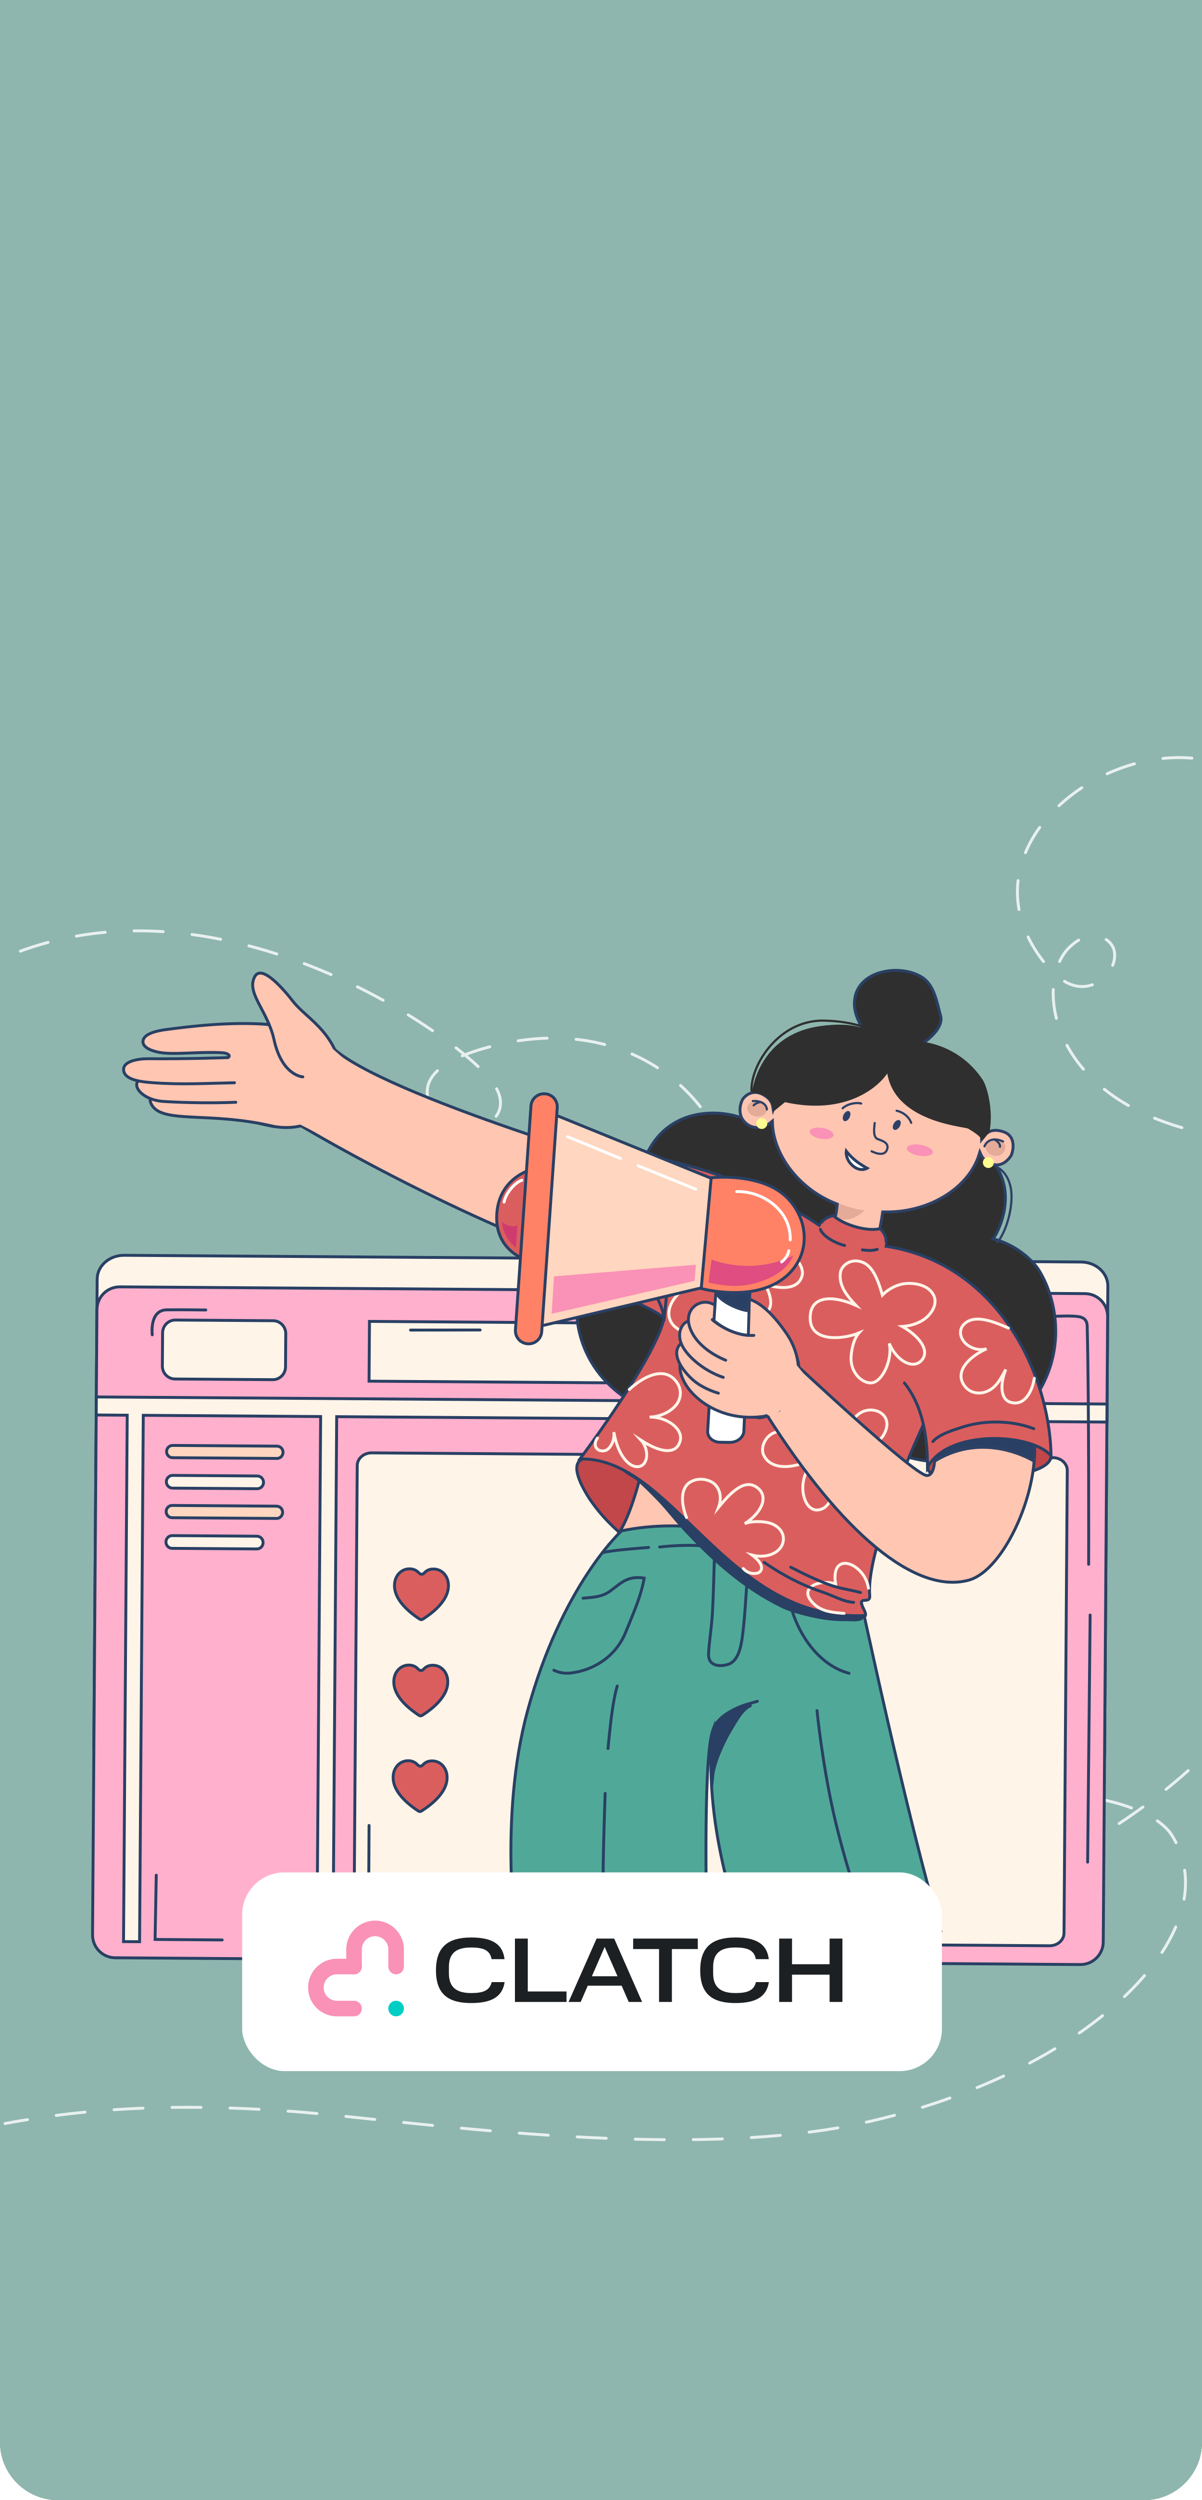<svg width="414" height="861" viewBox="0 0 414 861" fill="none" xmlns="http://www.w3.org/2000/svg">
<g clip-path="url(#clip0_1091_5272)">
<path d="M0 0H414V841C414 852.046 405.046 861 394 861H20C8.954 861 0 852.046 0 841V0Z" fill="#5C814A"/>
<rect width="414" height="896" fill="#8EB6AE"/>
<g clip-path="url(#clip1_1091_5272)">
<path opacity="0.8" d="M248.442 437.492C267.87 399.426 230.323 343.169 167.404 360.841C151.241 365.381 144.901 371.571 147.812 379.881C149.159 383.725 155.096 388.519 161.747 388.639C168.398 388.759 177.224 382.415 169.172 372.078C154.028 352.633 38.444 273.425 -41.168 360.841" stroke="white" stroke-miterlimit="10" stroke-linecap="round" stroke-dasharray="10 10"/>
<path opacity="0.8" d="M441.795 560.568C433.162 604.873 365.864 644.188 333.9 653.292C301.938 662.397 264.651 658.039 283.205 639.68C295.489 627.525 321.146 619.616 341.75 617.808C371.07 615.236 397.295 621.736 403.697 632.143C424.28 665.595 373.984 714.635 296.272 731.311C233.369 744.808 138.092 729.901 100.778 727.145C70.728 724.925 37.315 724.601 1.727 731.311" stroke="white" stroke-miterlimit="10" stroke-linecap="round" stroke-dasharray="10 10"/>
<path d="M33.464 440.497C33.496 435.934 37.673 432.264 42.793 432.3L372.364 434.612C377.483 434.648 381.607 438.377 381.575 442.94L380.439 604.524C380.407 609.087 376.23 612.757 371.111 612.721L41.54 610.409C36.42 610.373 32.296 606.644 32.328 602.082L33.464 440.497Z" fill="#FFF4E8" stroke="#294064" stroke-miterlimit="10"/>
<path d="M33.39 450.968C33.421 446.632 36.96 443.142 41.296 443.172L373.706 445.505C378.042 445.535 381.532 449.075 381.501 453.41L379.987 668.758C379.956 673.094 376.417 676.584 372.081 676.554L39.671 674.221C35.335 674.191 31.845 670.651 31.876 666.316L33.39 450.968Z" fill="#FFB0CC" stroke="#294064" stroke-miterlimit="10"/>
<path d="M56.002 459.012C56.019 456.557 57.991 454.579 60.406 454.596L94.079 454.833C96.494 454.85 98.438 456.854 98.42 459.31L98.34 470.721C98.323 473.177 96.351 475.154 93.936 475.137L60.264 474.901C57.848 474.884 55.904 472.879 55.922 470.424L56.002 459.012Z" fill="#FFF4E8" stroke="#294064" stroke-miterlimit="10"/>
<path d="M57.3 510.269C57.309 509.062 58.277 508.091 59.464 508.1L88.63 508.304C89.816 508.313 90.771 509.297 90.762 510.503L90.762 510.52C90.754 511.726 89.785 512.698 88.599 512.689L59.433 512.485C58.247 512.476 57.292 511.492 57.3 510.285L57.3 510.269Z" fill="#FFF4E8" stroke="#294064" stroke-miterlimit="10"/>
<path d="M57.155 531.006C57.163 529.8 58.132 528.829 59.318 528.837L88.484 529.042C89.671 529.05 90.625 530.035 90.617 531.241L90.617 531.258C90.608 532.464 89.64 533.435 88.454 533.427L59.287 533.222C58.101 533.214 57.146 532.229 57.155 531.023L57.155 531.006Z" fill="#FFF4E8" stroke="#294064" stroke-miterlimit="10"/>
<path d="M57.374 499.877C57.382 498.709 58.319 497.77 59.468 497.778L95.42 498.03C96.568 498.038 97.493 498.991 97.484 500.158C97.476 501.326 96.539 502.266 95.391 502.258L59.438 502.005C58.29 501.997 57.365 501.045 57.374 499.877Z" fill="#FFD6BF" stroke="#294064" stroke-miterlimit="10"/>
<path d="M57.228 520.545C57.237 519.378 58.174 518.438 59.322 518.446L95.275 518.698C96.423 518.706 97.347 519.659 97.339 520.827C97.331 521.994 96.393 522.934 95.245 522.926L59.293 522.674C58.144 522.666 57.22 521.713 57.228 520.545Z" fill="#FFD6BF" stroke="#294064" stroke-miterlimit="10"/>
<path d="M127.255 455.067L127.11 475.65L318.028 476.989L318.173 456.407L127.255 455.067ZM33.18 481.081L33.136 487.293L43.818 487.368L42.543 668.656L48.074 668.695L49.349 487.407L110.437 487.835L109.162 669.123L114.693 669.162L115.968 487.874L381.246 489.735L381.289 483.523L33.18 481.081Z" fill="#FFF4E8" stroke="#294064" stroke-miterlimit="10"/>
<path d="M123.036 504.703C123.053 502.275 125.294 500.321 128.041 500.341L362.652 501.987C365.401 502.006 367.611 503.99 367.594 506.419L366.473 665.722C366.456 668.153 364.218 670.107 361.469 670.087L126.859 668.441C124.112 668.422 121.899 666.437 121.916 664.006L123.036 504.703Z" fill="#FFF4E8" stroke="#294064" stroke-miterlimit="10"/>
<path d="M363.609 453.306C363.609 453.306 370.237 452.942 372.26 453.594C374.005 454.158 374.424 455.321 374.461 456.783C375.119 483.89 374.959 538.712 374.959 538.712" stroke="#294064" stroke-miterlimit="10" stroke-linecap="round"/>
<path d="M375.471 556.191L374.607 641.279" stroke="#294064" stroke-miterlimit="10" stroke-linecap="round"/>
<path d="M127.115 628.661L126.926 662.043C126.92 663.028 127.699 663.835 128.666 663.85L140.812 664.024" stroke="#294064" stroke-miterlimit="10" stroke-linecap="round"/>
<path d="M165.363 458.022L141.402 458.055" stroke="#294064" stroke-miterlimit="10" stroke-linecap="round"/>
<path d="M70.882 451.139C70.882 451.139 61.86 451.015 57.446 451.084C51.34 451.18 52.444 459.687 52.444 459.687" stroke="#294064" stroke-miterlimit="10" stroke-linecap="round"/>
<path d="M53.819 645.776L53.412 667.91L76.523 668.087" stroke="#294064" stroke-miterlimit="10" stroke-linecap="round"/>
<path d="M145.08 557.773C145.179 557.774 145.293 557.748 145.421 557.695C145.55 557.642 145.664 557.584 145.764 557.521C147.531 556.392 149.062 555.206 150.359 553.963C151.655 552.719 152.659 551.439 153.37 550.122C154.081 548.805 154.441 547.471 154.451 546.12C154.457 545.277 154.329 544.504 154.069 543.801C153.809 543.099 153.446 542.489 152.978 541.972C152.511 541.455 151.962 541.055 151.331 540.772C150.7 540.488 150.017 540.344 149.281 540.339C148.37 540.332 147.567 540.563 146.872 541.03C146.176 541.498 145.883 542.187 145.23 542.153C144.488 542.113 144.221 541.492 143.532 541.012C142.844 540.531 142.041 540.288 141.124 540.281C140.388 540.276 139.704 540.411 139.073 540.685C138.441 540.96 137.886 541.353 137.409 541.863C136.931 542.373 136.557 542.978 136.287 543.677C136.017 544.375 135.879 545.147 135.873 545.99C135.864 547.34 136.205 548.679 136.898 550.006C137.59 551.334 138.577 552.628 139.859 553.889C141.141 555.15 142.657 556.358 144.408 557.512C144.507 557.576 144.621 557.635 144.748 557.69C144.876 557.745 144.986 557.773 145.08 557.773Z" fill="#DB5E5E" stroke="#294064" stroke-miterlimit="10" stroke-linecap="round"/>
<path d="M144.846 590.914C144.946 590.914 145.06 590.889 145.188 590.836C145.316 590.784 145.431 590.726 145.531 590.661C147.297 589.532 148.829 588.348 150.126 587.103C151.422 585.862 152.426 584.579 153.137 583.262C153.847 581.945 154.208 580.611 154.217 579.26C154.223 578.417 154.096 577.644 153.836 576.942C153.576 576.239 153.212 575.63 152.745 575.112C152.278 574.598 151.729 574.197 151.098 573.912C150.467 573.63 149.783 573.486 149.047 573.481C148.137 573.474 147.334 573.705 146.639 574.171C145.943 574.639 145.649 575.329 144.997 575.295C144.254 575.254 143.988 574.634 143.299 574.153C142.61 573.672 141.807 573.43 140.891 573.424C140.155 573.418 139.471 573.553 138.839 573.826C138.207 574.103 137.653 574.495 137.175 575.003C136.698 575.514 136.324 576.118 136.054 576.817C135.784 577.516 135.646 578.287 135.64 579.13C135.631 580.481 135.972 581.82 136.664 583.147C137.356 584.474 138.344 585.77 139.626 587.03C140.908 588.293 142.424 589.498 144.174 590.652C144.274 590.717 144.387 590.777 144.515 590.832C144.642 590.886 144.753 590.913 144.846 590.914Z" fill="#DB5E5E" stroke="#294064" stroke-miterlimit="10" stroke-linecap="round"/>
<path d="M144.614 623.857C144.714 623.858 144.828 623.832 144.956 623.78C145.085 623.724 145.199 623.669 145.299 623.605C147.066 622.476 148.597 621.289 149.894 620.047C151.19 618.802 152.194 617.523 152.905 616.206C153.616 614.889 153.976 613.555 153.986 612.203C153.992 611.361 153.864 610.588 153.604 609.885C153.344 609.182 152.981 608.574 152.513 608.056C152.046 607.538 151.497 607.138 150.866 606.856C150.235 606.573 149.552 606.426 148.816 606.421C147.905 606.415 147.102 606.646 146.407 607.114C145.711 607.582 145.418 608.269 144.765 608.235C144.023 608.197 143.756 607.574 143.067 607.097C142.379 606.616 141.576 606.37 140.659 606.364C139.923 606.359 139.239 606.496 138.608 606.769C137.976 607.043 137.421 607.435 136.944 607.947C136.466 608.458 136.092 609.061 135.822 609.76C135.552 610.459 135.414 611.23 135.408 612.073C135.399 613.424 135.74 614.763 136.433 616.09C137.125 617.417 138.112 618.71 139.394 619.973C140.676 621.233 142.192 622.441 143.943 623.595C144.042 623.661 144.156 623.718 144.283 623.775C144.411 623.829 144.521 623.856 144.614 623.857Z" fill="#DB5E5E" stroke="#294064" stroke-miterlimit="10" stroke-linecap="round"/>
<path d="M302.771 361.985C299.254 357.104 293.873 351.509 294.307 344.823C295.005 334.068 310.224 331.682 317.768 336.698C321.796 339.376 322.682 345.152 323.958 349.814C325.064 353.853 319.784 358.041 317.308 359.694C310.849 364.004 305.743 363.578 298.437 362.648" fill="#2F2F2F"/>
<path d="M302.771 361.985C299.254 357.104 293.873 351.509 294.307 344.823C295.005 334.068 310.224 331.682 317.768 336.698C321.796 339.376 322.682 345.152 323.958 349.814C325.064 353.853 319.784 358.041 317.308 359.694C310.849 364.004 305.743 363.578 298.437 362.648" stroke="#294064" stroke-miterlimit="10" stroke-linecap="round"/>
<path d="M306.582 390.191C288.527 387.332 267.861 385.459 254.338 384.603C246.227 382.028 228.302 381.596 221.506 400.458C220.074 403.059 218.988 410.215 226.134 418.044C216.909 420.776 198.472 430.953 198.521 449.816C198.582 473.393 218.109 486.776 233.018 487.576C247.928 488.376 271.168 487.069 292.066 494.202C312.963 501.337 326.861 513.164 350.947 488.147C370.218 468.133 363.3 445.59 357.438 436.822C355.287 433.78 349.801 428.581 342.079 426.656C344.995 422.3 349.292 411.211 343.15 401.668C340.079 396.898 324.637 393.05 306.582 390.191Z" fill="#2F2F2F" stroke="#294064" stroke-miterlimit="10" stroke-linecap="round"/>
<path fill-rule="evenodd" clip-rule="evenodd" d="M342.647 401.655C342.72 401.46 342.938 401.361 343.132 401.434C345.833 402.446 348.96 406.153 348.771 412.664C348.678 415.903 347.99 419.136 347.048 421.866C346.109 424.588 344.904 426.847 343.753 428.112C343.613 428.266 343.375 428.278 343.22 428.138C343.066 427.998 343.055 427.76 343.195 427.606C344.247 426.448 345.412 424.299 346.335 421.621C347.256 418.952 347.926 415.794 348.017 412.643C348.198 406.375 345.198 403.013 342.867 402.14C342.672 402.067 342.574 401.849 342.647 401.655Z" fill="#2E4166"/>
<path fill-rule="evenodd" clip-rule="evenodd" d="M306.212 358.358C307.184 359.38 307.748 360.349 307.902 361.101C307.943 361.305 307.811 361.504 307.607 361.546C307.403 361.587 307.204 361.455 307.162 361.251C307.049 360.696 306.591 359.851 305.665 358.876C304.748 357.91 303.393 356.842 301.539 355.837C297.83 353.826 292.128 352.068 283.94 351.862C275.848 351.658 269.386 355.802 265.092 361.041C262.945 363.66 261.346 366.544 260.363 369.278C259.378 372.018 259.02 374.58 259.321 376.559C259.352 376.765 259.211 376.957 259.005 376.988C258.799 377.02 258.607 376.878 258.575 376.673C258.249 374.528 258.643 371.835 259.653 369.024C260.666 366.208 262.308 363.248 264.508 360.563C268.909 355.195 275.576 350.898 283.959 351.109C292.245 351.317 298.068 353.098 301.898 355.174C303.813 356.213 305.232 357.326 306.212 358.358Z" fill="#2F2F2F"/>
<path d="M266.068 380.747L266.318 382.124L266.794 380.808C266.935 380.416 267.042 380.081 267.14 379.773C267.153 379.733 267.165 379.694 267.178 379.654C267.286 379.313 267.388 379.003 267.524 378.666C272.412 366.558 288.785 359.362 306.657 362.44C324.241 365.468 337.127 377.384 338.054 390.192C338.087 390.642 338.091 390.785 338.094 391.24L338.101 392.366L338.773 391.462C339.214 390.871 339.869 390.102 340.923 389.649C341.969 389.2 343.461 389.039 345.617 389.768C347.694 390.47 348.569 391.918 348.839 393.467C349.112 395.033 348.761 396.701 348.346 397.763C347.862 398.653 346.897 399.851 345.585 400.567C344.285 401.276 342.633 401.52 340.704 400.494L340.695 400.489L340.685 400.484C340.024 400.178 338.532 399.179 337.887 397.699L337.483 396.772L337.181 397.737C337.056 398.138 336.918 398.535 336.768 398.926C332.672 409.639 319.513 417.755 304.361 417.372L304.024 417.363L303.978 417.698C303.614 420.375 302.762 425.194 301.602 427.893C301.293 428.612 300.374 429.345 299.01 429.872C297.666 430.391 295.967 430.677 294.218 430.562C290.78 430.338 287.191 428.573 285.695 424.016C286.57 422.882 287.166 421.299 287.576 419.706C288.009 418.026 288.247 416.293 288.376 414.969L288.404 414.683L288.136 414.581C275.779 409.839 267.43 398.887 266.198 388.764C266.121 388.133 266.073 387.499 266.055 386.863L266.032 386.088L265.437 386.584C264.714 387.185 263.413 387.934 261.894 388.202C260.388 388.468 258.677 388.26 257.075 386.97C255.477 385.68 254.921 384.042 254.874 382.498C254.826 380.952 255.293 379.512 255.736 378.663C256.24 377.889 257.239 376.901 258.592 376.449C259.93 376.002 261.657 376.065 263.669 377.471L263.68 377.478L263.691 377.485C264.014 377.679 264.54 378.087 265.021 378.658C265.502 379.229 265.922 379.942 266.068 380.747Z" fill="#FEC5B1" stroke="#2E4166" stroke-miterlimit="10"/>
<path d="M270.239 379.024C291.3 383.799 302.807 373.829 305.928 368.247C307.566 386.026 332.328 387.422 333.66 388.225C334.726 388.867 337.592 390.507 338.416 391.988C338.981 391.422 339.915 389.953 340.351 389.645C341.659 382.068 339.505 374.621 338.143 372.283C329.212 358.584 312.806 357.234 307.271 360.467C300.232 354.895 294.448 352.145 282.387 353.891C278.633 354.434 275.482 355.497 272.839 356.889C263.245 361.939 260.336 371.311 259.557 375.825C264.468 376.195 266.463 379.213 266.681 381.928L270.239 379.024Z" fill="#2F2F2F" stroke="#2F2F2F" stroke-miterlimit="10" stroke-linecap="round"/>
<path d="M296.737 379.676C295.941 379.422 294.725 379.416 293.495 379.676C292.257 379.937 290.952 380.487 289.967 381.397C289.814 381.539 289.807 381.775 289.948 381.928C290.089 382.08 290.327 382.088 290.479 381.947C291.336 381.155 292.509 380.662 293.658 380.42C294.814 380.175 295.886 380.201 296.515 380.402C296.713 380.465 296.919 380.353 296.983 380.155C297.046 379.957 296.936 379.74 296.737 379.676ZM308.891 382.157C308.686 382.122 308.486 382.252 308.451 382.457C308.416 382.662 308.558 382.864 308.763 382.899C309.532 383.032 310.513 383.436 311.409 384.107C312.302 384.776 313.086 385.694 313.491 386.819C313.562 387.015 313.78 387.106 313.976 387.036C314.172 386.966 314.273 386.761 314.203 386.566C313.737 385.27 312.847 384.242 311.865 383.506C310.885 382.772 309.791 382.312 308.891 382.157ZM301.304 386.358C301.098 386.336 300.917 386.481 300.895 386.688C300.882 386.812 300.867 386.948 300.85 387.092C300.758 387.885 300.639 388.956 300.7 389.93C300.771 391.051 301.099 392.274 302.255 392.672C303.096 392.962 303.993 393.27 304.608 393.744C304.908 393.977 305.118 394.232 305.228 394.518C305.335 394.8 305.361 395.151 305.223 395.597C305.059 396.131 304.8 396.456 304.505 396.663C304.206 396.871 303.835 396.984 303.392 396.992C302.489 397.009 301.398 396.633 300.368 396.144C300.18 396.055 299.953 396.136 299.864 396.324C299.774 396.512 299.844 396.737 300.032 396.826C301.086 397.327 302.326 397.756 303.409 397.735C303.959 397.725 304.491 397.6 304.944 397.284C305.401 396.965 305.734 396.483 305.938 395.818C306.118 395.234 306.105 394.711 305.929 394.251C305.756 393.797 305.437 393.431 305.064 393.144C304.334 392.58 303.322 392.231 302.513 391.952L302.501 391.95C301.828 391.719 301.519 390.976 301.45 389.877C301.393 388.977 301.505 387.993 301.597 387.197C301.614 387.048 301.632 386.903 301.647 386.769C301.668 386.562 301.512 386.38 301.304 386.358Z" fill="#2E4166"/>
<path d="M292.6 384.861C292.136 385.792 291.307 386.321 290.747 386.043C290.188 385.764 290.111 384.784 290.575 383.853C291.04 382.922 291.87 382.393 292.429 382.671C292.988 382.95 293.065 383.93 292.6 384.861Z" fill="#2E4166"/>
<path d="M309.835 388.013C309.289 388.898 308.416 389.351 307.883 389.024C307.352 388.696 307.363 387.713 307.909 386.827C308.456 385.942 309.33 385.49 309.862 385.817C310.394 386.145 310.382 387.128 309.835 388.013Z" fill="#2E4166"/>
<path d="M287.078 391.01C286.901 392.035 284.927 392.551 282.67 392.162C280.412 391.773 278.725 390.627 278.902 389.602C279.079 388.577 281.053 388.062 283.31 388.45C285.568 388.839 287.254 389.985 287.078 391.01Z" fill="#FA91B6"/>
<path d="M321.266 396.898C321.089 397.923 318.95 398.41 316.486 397.986C314.024 397.562 312.171 396.387 312.348 395.362C312.524 394.337 314.665 393.851 317.127 394.275C319.59 394.699 321.443 395.873 321.266 396.898Z" fill="#FA91B6"/>
<path d="M346.207 395.624C345.924 397.264 344.197 398.336 342.35 398.017C340.503 397.7 339.235 396.112 339.518 394.472C339.801 392.832 341.528 391.761 343.375 392.079C345.222 392.397 346.49 393.984 346.207 395.624Z" fill="#E4AC98"/>
<path fill-rule="evenodd" clip-rule="evenodd" d="M343.874 392.94C344.321 393.046 344.809 393.21 345.34 393.446C345.53 393.531 345.753 393.446 345.838 393.256C345.923 393.066 345.837 392.843 345.647 392.758C344.38 392.194 343.292 391.993 342.37 392.041C340.204 392.155 339.071 393.629 338.724 394.659C338.658 394.856 338.764 395.07 338.962 395.136C339.159 395.202 339.373 395.096 339.439 394.899C339.707 394.103 340.594 392.922 342.333 392.798C342.667 392.932 343.131 393.238 343.499 393.632C343.902 394.064 344.103 394.506 344.041 394.869C344.005 395.074 344.143 395.268 344.348 395.304C344.554 395.339 344.749 395.202 344.784 394.997C344.908 394.279 344.503 393.604 344.05 393.119C343.994 393.058 343.935 392.999 343.874 392.94Z" fill="#2E4166"/>
<path d="M257.373 381.308C257.126 382.743 258.423 384.164 260.27 384.482C262.116 384.8 263.815 383.895 264.063 382.459C264.31 381.025 263.014 379.603 261.167 379.286C259.32 378.967 257.621 379.873 257.373 381.308Z" fill="#E4AC98"/>
<path fill-rule="evenodd" clip-rule="evenodd" d="M260.508 379.571C260.143 379.535 259.738 379.524 259.29 379.543C259.082 379.553 258.906 379.391 258.896 379.183C258.888 378.976 259.049 378.8 259.257 378.791C260.461 378.738 261.415 378.892 262.165 379.177C263.925 379.844 264.498 381.206 264.504 382.086C264.506 382.294 264.338 382.464 264.13 382.465C263.922 382.467 263.751 382.299 263.75 382.091C263.745 381.519 263.367 380.465 261.961 379.906C261.677 379.917 261.239 380.054 260.802 380.267C260.576 380.376 260.366 380.498 260.199 380.615C260.024 380.738 259.925 380.836 259.889 380.89C259.772 381.062 259.538 381.108 259.366 380.991C259.193 380.875 259.148 380.641 259.264 380.468C259.379 380.298 259.569 380.137 259.766 379.999C259.971 379.855 260.215 379.713 260.472 379.589C260.484 379.583 260.496 379.577 260.508 379.571Z" fill="#2E4166"/>
<path d="M264.233 387.24C264.057 388.266 263.081 388.954 262.055 388.777C261.028 388.6 260.34 387.626 260.517 386.601C260.694 385.576 261.669 384.888 262.696 385.065C263.722 385.241 264.41 386.216 264.233 387.24Z" fill="#FFFB90"/>
<path d="M342.273 400.679C342.096 401.704 341.121 402.392 340.095 402.215C339.068 402.038 338.38 401.064 338.557 400.039C338.734 399.014 339.709 398.326 340.736 398.503C341.762 398.68 342.45 399.654 342.273 400.679Z" fill="#FFFB90"/>
<path d="M297.794 416.716C295.016 416.85 289.093 414.491 289.093 414.491C289.093 414.491 288.813 417.311 288.106 419.635C292.76 421.048 296.504 418.278 297.794 416.716Z" fill="#E4AC98"/>
<path d="M291.473 396.437C291.473 396.437 291.05 399.048 293.537 401.312C296.319 403.842 298.662 402.314 298.662 402.314C298.662 402.314 296.373 401.083 294.576 399.614C292.778 398.145 291.473 396.437 291.473 396.437Z" fill="white" stroke="#294064" stroke-miterlimit="10" stroke-linecap="round"/>
<path d="M200.869 502.396C195.791 504.017 200.839 512.565 202.297 514.967C202.691 515.618 203.097 516.263 203.54 516.882C204.364 518.031 205.197 519.177 206.096 520.268C207.147 521.545 208.235 522.794 209.387 523.98C214.302 529.044 220.065 533.443 225.929 537.33C229.046 539.397 232.723 541.643 236.403 542.672C239.786 543.619 244.065 545.102 247.588 543.443C250.811 541.926 252.59 538.293 253.607 535.079C255.989 527.549 256.721 519.61 256.517 511.739C256.334 504.666 254.231 498.7 251.607 492.225" fill="#C1474A"/>
<path d="M200.869 502.396C195.791 504.017 200.839 512.565 202.297 514.967C202.691 515.618 203.097 516.263 203.54 516.882C204.364 518.031 205.197 519.177 206.096 520.268C207.147 521.545 208.235 522.794 209.387 523.98C214.302 529.044 220.065 533.443 225.929 537.33C229.046 539.397 232.723 541.643 236.403 542.672C239.786 543.619 244.065 545.102 247.588 543.443C250.811 541.926 252.59 538.293 253.607 535.079C255.989 527.549 256.721 519.61 256.517 511.739C256.334 504.666 254.231 498.7 251.607 492.225" stroke="#294064" stroke-miterlimit="10" stroke-linecap="round"/>
<path d="M361.841 502.329C363.74 496.624 346.745 491.064 337.579 488.665C331.159 486.985 318.899 500.282 319.603 505.855C320.108 509.855 337.134 509.82 341.351 509.323C348.71 508.456 360.365 506.765 361.841 502.329Z" fill="#C1474A" stroke="#294064" stroke-miterlimit="10" stroke-linecap="round"/>
<path d="M210.189 531.517C246.22 540.91 251.704 547.162 287.735 556.554C291.941 521.892 315.226 508.203 319.432 473.54C299.023 475.33 230.606 439.782 230.606 439.782C230.606 439.782 224.966 519.033 210.189 531.517Z" fill="#FFC6B2" stroke="#294064" stroke-miterlimit="10" stroke-linecap="round"/>
<path d="M214.101 527.188C214.101 527.188 193.551 545.715 181.715 589.145C171.581 626.324 177.932 668.86 177.932 668.86L243.514 666.765C243.514 666.765 241.925 605.91 245.432 596.19C241.877 630.694 256.305 666.688 256.305 666.688L323.966 664.849C312.361 625.95 295.644 547.09 295.644 547.09C295.644 547.09 257.422 518.306 214.101 527.188Z" fill="#50A998" stroke="#294064" stroke-miterlimit="10" stroke-linecap="round"/>
<path d="M258.44 587.419C255.485 588.77 253.351 593.042 251.836 595.476C249.267 599.609 245.902 606.975 245.45 611.788C244.957 608.492 245.254 599.993 245.7 596.998C246.426 592.114 253.115 588.554 257.335 587.66" fill="#294064"/>
<path d="M258.44 587.419C255.485 588.77 253.351 593.042 251.836 595.476C249.267 599.609 245.902 606.975 245.45 611.788C244.957 608.492 245.254 599.993 245.7 596.998C246.426 592.114 253.115 588.554 257.335 587.66" stroke="#294064" stroke-miterlimit="10" stroke-linecap="round"/>
<path d="M214.451 505.716C215.126 506.976 218.251 508.365 219.33 509.283C221.887 511.457 224.365 513.952 226.696 516.362C229.824 519.596 232.525 523.204 235.581 526.504C245.377 537.084 256.155 546.777 269.184 553.158C271.348 554.217 273.745 554.984 276.063 555.596C281.257 556.959 286.272 557.939 291.662 557.791C292.58 557.766 296.474 558.218 297.019 557.049C297.832 555.307 296.275 551.386 295.389 549.929" fill="#294064"/>
<path d="M214.451 505.716C215.126 506.976 218.251 508.365 219.33 509.283C221.887 511.457 224.365 513.952 226.696 516.362C229.824 519.596 232.525 523.204 235.581 526.504C245.377 537.084 256.155 546.777 269.184 553.158C271.348 554.217 273.745 554.984 276.063 555.596C281.257 556.959 286.272 557.939 291.662 557.791C292.58 557.766 296.474 558.218 297.019 557.049C297.832 555.307 296.275 551.386 295.389 549.929" stroke="#294064" stroke-miterlimit="10" stroke-linecap="round"/>
<path d="M321.678 501.516C320.672 489.173 319.368 487.741 319.368 487.741C319.368 487.741 298.038 532.326 299.558 549.533C299.773 551.968 297.133 550.528 296.729 551.619C296.331 552.703 298.492 555.228 298.074 556.355C250.183 558.677 231.836 501.631 199.752 502.439C199.752 502.439 227.925 464.917 228.941 452.481C228.941 452.481 230.381 445.407 203.805 438.992C205.107 425.15 205.934 410.214 215.561 401.678C246.128 401.558 261.909 411.182 282.383 422.312C282.383 422.312 282.76 419.545 287.007 418.632C287.007 418.632 289.355 420.954 294.605 422.462C300.154 424.056 303.092 423.126 303.092 423.126C306.518 426.261 304.702 429.344 304.702 429.344C314.82 432.615 319.296 434.083 330.694 441.929C353.346 457.52 357.025 480.491 359.671 496.036C346.817 492.214 330.834 489.828 321.678 501.516Z" fill="#DB5E5E" stroke="#294064" stroke-miterlimit="10" stroke-linecap="round"/>
<path d="M278.355 492.779C278.355 492.779 275.562 495.108 271.472 493.518C265.246 491.099 261.4 497.593 263.008 501.062C265.679 506.824 274.469 505.812 281.711 501.492C278.211 504.557 276.081 509.184 276.576 513.652C277.071 518.119 279.76 521.503 283.693 519.362C287.828 517.11 290.185 503.16 290.185 503.16" stroke="#FFF4E8" stroke-miterlimit="10" stroke-linecap="round"/>
<path d="M293.1 491.056C295.673 481.723 309.618 485.327 304.279 494.276C303.869 494.963 302.81 496.097 302.208 496.629C300.982 497.709 299.294 498.287 297.838 498.847C295.291 499.826 293.536 499.905 290.626 500.129C287.561 500.365 284.474 499.887 281.422 499.512" stroke="#FFF4E8" stroke-miterlimit="10" stroke-linecap="round"/>
<path d="M355.952 494.079C358.769 512.11 346.073 540.751 333.695 544.165C315.317 549.236 290.005 527.967 264.314 487.591C261.429 483.056 256.731 485.705 256.731 485.705L273.887 469.635C273.887 469.635 314.837 508.024 319.21 508.139C323.582 508.254 321.529 493.917 321.529 493.917C321.529 493.917 353.998 481.573 355.952 494.079Z" fill="#FFC6B2" stroke="#294064" stroke-miterlimit="10" stroke-linecap="round"/>
<path d="M112.784 358.838C108.568 352.915 101.26 358.744 87.623 377.663C110.657 393.381 174.083 427.308 213.567 437.902L222.689 403.592C222.689 403.592 124.22 374.902 112.784 358.838Z" fill="#FFC6B2" stroke="#294064" stroke-miterlimit="10" stroke-linecap="round"/>
<path d="M77.048 384.415C88.347 385.441 94.958 390.357 105.139 387.331C115.319 384.307 118.13 377.727 117.77 372.316C117.266 364.726 111.991 358.591 105.349 355.527C96.144 351.282 79.377 352.924 79.377 352.924" fill="#FFC6B2"/>
<path d="M77.048 384.415C88.347 385.441 94.958 390.357 105.139 387.331C115.319 384.307 118.13 377.727 117.77 372.316C117.266 364.726 111.991 358.591 105.349 355.527C96.144 351.282 79.377 352.924 79.377 352.924" stroke="#294064" stroke-miterlimit="10" stroke-linecap="round"/>
<path d="M94.307 387.924C71.893 382.552 55.258 387.318 52.013 380.019C49.718 374.857 59.287 373.519 78.578 376.276" fill="#FFC6B2"/>
<path d="M94.307 387.924C71.893 382.552 55.258 387.318 52.013 380.019C49.718 374.857 59.287 373.519 78.578 376.276" stroke="#294064" stroke-miterlimit="10" stroke-linecap="round"/>
<path d="M81.217 379.601C73.51 379.915 64.241 379.815 56.381 379.327C50.388 378.955 46.772 375.559 47.092 373.343C47.334 371.667 48.931 370.478 52.391 370.224C62.706 369.465 65.892 368.315 76.234 368.524" fill="#FFC6B2"/>
<path d="M81.217 379.601C73.51 379.915 64.241 379.815 56.381 379.327C50.388 378.955 46.772 375.559 47.092 373.343C47.334 371.667 48.931 370.478 52.391 370.224C62.706 369.465 65.892 368.315 76.234 368.524" stroke="#294064" stroke-miterlimit="10" stroke-linecap="round"/>
<path d="M80.758 372.885C71.067 373.068 62.418 373.594 52.752 372.871C49.319 372.614 42.546 372.119 42.569 368.261C42.587 365.366 47.812 364.569 51.218 364.606C64.037 364.745 78.464 364.217 78.464 364.217" fill="#FFC6B2"/>
<path d="M80.758 372.885C71.067 373.068 62.418 373.594 52.752 372.871C49.319 372.614 42.546 372.119 42.569 368.261C42.587 365.366 47.812 364.569 51.218 364.606C64.037 364.745 78.464 364.217 78.464 364.217" stroke="#294064" stroke-miterlimit="10" stroke-linecap="round"/>
<path d="M78.515 364.222C79.668 363.517 78.339 362.669 76.714 362.558C69.874 362.095 61.02 363.177 56.033 362.593C53.463 362.292 48.766 361.099 49.277 358.339C49.742 355.817 54.505 354.922 57.191 354.567C64.459 353.606 79.272 351.706 92.293 352.817" fill="#FFC6B2"/>
<path d="M78.515 364.222C79.668 363.517 78.339 362.669 76.714 362.558C69.874 362.095 61.02 363.177 56.033 362.593C53.463 362.292 48.766 361.099 49.277 358.339C49.742 355.817 54.505 354.922 57.191 354.567C64.459 353.606 79.272 351.706 92.293 352.817" stroke="#294064" stroke-miterlimit="10" stroke-linecap="round"/>
<path d="M104.306 370.852C104.306 370.852 97.127 370.57 94.368 357.998C92.19 348.067 84.755 342.014 87.72 336.379C90.139 331.784 97.814 340.874 100.994 344.946C105.942 351.281 117.475 356.148 118 373.513" fill="#FFC6B2"/>
<path d="M104.306 370.852C104.306 370.852 97.127 370.57 94.368 357.998C92.19 348.067 84.755 342.014 87.72 336.379C90.139 331.784 97.814 340.874 100.994 344.946C105.942 351.281 117.475 356.148 118 373.513" stroke="#294064" stroke-miterlimit="10" stroke-linecap="round"/>
<path d="M322.193 503.035C339.425 492.552 356.167 503.203 356.167 503.203L356.601 494.783C356.601 494.783 347.55 490.383 341.743 490.615C333.914 490.928 327.24 496.543 319.989 499.506" fill="#294064"/>
<path d="M322.193 503.035C339.425 492.552 356.167 503.203 356.167 503.203L356.601 494.783C356.601 494.783 347.55 490.383 341.743 490.615C333.914 490.928 327.24 496.543 319.989 499.506" stroke="#2E4166" stroke-miterlimit="10" stroke-linecap="round"/>
<path d="M284.676 423.721C258.325 405.122 232.528 399.664 215.671 396.877C201.083 418.212 200.076 428.099 197.184 443.7C207.541 442.898 223.164 449.625 228.748 453.805" fill="#DB5E5E"/>
<path d="M284.676 423.721C258.325 405.122 232.528 399.664 215.671 396.877C201.083 418.212 200.076 428.099 197.184 443.7C207.541 442.898 223.164 449.625 228.748 453.805" stroke="#294064" stroke-miterlimit="10" stroke-linecap="round"/>
<path d="M311.489 476.261C318.185 484.645 319.486 495.831 319.462 505.344C326.52 492.02 355.521 493.521 362.002 501.368C361.638 473.055 343.079 432.998 301.893 428.776" fill="#DB5E5E"/>
<path d="M311.489 476.261C318.185 484.645 319.486 495.831 319.462 505.344C326.52 492.02 355.521 493.521 362.002 501.368C361.638 473.055 343.079 432.998 301.893 428.776" stroke="#294064" stroke-miterlimit="10" stroke-linecap="round"/>
<path d="M286.964 422.223C286.914 421.249 283.349 421.845 283.349 421.845C283.349 421.845 282.575 423.01 282.26 424.501C282.11 425.212 282.34 425.729 282.883 426.219C284.373 427.561 286.502 427.389 288.283 428.038C289.379 428.438 290.464 428.905 291.544 429.348C293.606 430.193 296.029 430.574 298.225 430.952C301.454 431.508 303.771 432.314 304.344 428.415C304.426 427.861 303.989 427.696 303.898 427.235" fill="#DB5E5E"/>
<path d="M286.964 422.223C286.914 421.249 283.349 421.845 283.349 421.845C283.349 421.845 282.575 423.01 282.26 424.501C282.11 425.212 282.34 425.729 282.883 426.219C284.373 427.561 286.502 427.389 288.283 428.038C289.379 428.438 290.464 428.905 291.544 429.348C293.606 430.193 296.029 430.574 298.225 430.952C301.454 431.508 303.771 432.314 304.344 428.415C304.426 427.861 303.989 427.696 303.898 427.235" stroke="#DB5E5E" stroke-miterlimit="10" stroke-linecap="round"/>
<path d="M282.562 423.382C283.554 426.014 288.29 428.343 290.912 428.913" stroke="#294064" stroke-miterlimit="10" stroke-linecap="round"/>
<path d="M297.015 430.444C298.854 430.634 300.319 430.821 302.155 430.251" stroke="#294064" stroke-miterlimit="10" stroke-linecap="round"/>
<path d="M347.316 457.373C340.008 454.061 335.742 453.439 332.895 455.329C329.769 457.404 330.542 460.883 332.764 462.826C334.619 464.448 337.294 465.193 339.806 464.503C333.897 467.142 328.4 472.422 332.334 477.434C334.435 480.109 337.626 479.984 339.442 479.358C343.087 478.104 344.522 475.014 346.423 471.627C344.403 476.614 344.546 481.826 347.964 482.902C352.66 484.38 355.457 479.562 356.241 474.669" stroke="#FFF4E8" stroke-miterlimit="10" stroke-linecap="round"/>
<path d="M310.761 456.826C314.018 456.588 317.593 455.425 319.813 453.023C321.55 451.142 323.037 448.241 321.245 445.481C319.453 442.72 315.739 441.885 312.645 441.98C309.439 442.079 306.159 443.689 303.91 446.014C301.761 438.296 299.577 435.538 296.73 434.58C292.837 433.271 289.823 435.925 289.472 438.179C288.746 442.852 291.964 446.489 294.789 449.538C286.425 445.862 279.912 446.584 279.145 452.419C277.78 462.81 290.552 461.25 295.829 459.051C294.13 461.008 293.35 464.271 293.143 467.087C292.698 473.132 297.712 477.171 300.995 476.056C304.278 474.94 307.447 467.869 306.277 462.627C308.759 468.676 314.564 471.878 317.515 468.369C320.429 464.905 316.242 459.886 310.761 456.826Z" stroke="#FFF4E8" stroke-miterlimit="10" stroke-linecap="round"/>
<path d="M236.453 522.611C234.488 517.592 234.344 512.376 237.848 510.343C241.071 508.473 244.697 509.799 246.055 511.03C248.394 513.148 248.455 516.522 247.49 519.077C251.866 513.8 256.704 508.838 261.109 512.551C264.863 515.715 262.008 521.26 256.502 524.719C258.766 523.783 262.818 523.831 265.105 524.518C268.456 525.525 270.457 528.223 269.657 531.265C268.713 534.857 263.992 536.792 259.054 535.55C262.471 538.075 262.887 540.195 261.689 541.328C260.813 542.157 257.811 542.313 255.992 540.157" stroke="#FFF4E8" stroke-miterlimit="10" stroke-linecap="round"/>
<path d="M299.112 546.949C297.978 538.516 285.974 533.521 287.78 545.453C281.942 543.668 274.173 547.051 280.737 552.727C283.453 555.075 287.246 555.372 290.718 555.618" stroke="#FFF4E8" stroke-miterlimit="10" stroke-linecap="round"/>
<path d="M216.751 478.528C216.751 478.528 221.014 474.337 225.543 473.293C229.281 472.432 231.777 473.923 233.353 476.411C234.928 478.899 234.405 481.709 233.152 483.469C231.093 486.363 227.015 487.972 223.737 488.008C229.59 487.901 235.325 492.008 234.286 496.13C233.013 501.181 227.353 500.255 220.84 496.024C223.624 499.129 223.372 504.609 219.95 505.071C216.641 505.518 212.817 501.147 211.422 493.197C211.819 496.169 210.06 499.117 208.475 499.546C205.722 500.291 203.9 497.814 205.78 495.248" stroke="#FFF4E8" stroke-miterlimit="10" stroke-linecap="round"/>
<path d="M241.695 440.83C230.131 444.806 227.207 454.296 233.944 457.929C246.172 464.525 248.131 443.482 248.131 443.482C248.131 443.482 250.007 456.154 261.181 453.417C269.252 451.442 263.412 442.278 263.412 442.278C263.412 442.278 274.321 446.195 276.248 439.407C277.074 436.498 274.098 431.6 268.927 431.515" stroke="#FFF4E8" stroke-miterlimit="10" stroke-linecap="round"/>
<path d="M235.245 425.686C233.584 427.198 233.242 430.449 232.466 432.458C229.719 439.571 229.604 447.266 228.677 454.743" stroke="#294064" stroke-miterlimit="10" stroke-linecap="round"/>
<path d="M218.96 436.718C219.515 437.967 221.319 439.247 222.148 440.381C224.673 443.83 227.542 448.324 228.49 452.561" stroke="#294064" stroke-miterlimit="10" stroke-linecap="round"/>
<path d="M260.486 488.118C262.652 488.775 266.695 486.713 268.4 485.612" stroke="#294064" stroke-miterlimit="10" stroke-linecap="round"/>
<path d="M245.318 596.902C246.153 590.273 256.751 587.08 256.751 587.08L260.858 585.902" stroke="#294064" stroke-miterlimit="10" stroke-linecap="round"/>
<path d="M246.151 533.699C245.88 541.147 245.776 548.601 245.339 556.042C245.074 560.544 244.274 565.002 244.048 569.506C243.844 573.553 247.435 574.19 250.787 573.169C254.322 572.091 255.272 566.922 255.742 563.262C256.62 556.435 256.874 549.542 257.439 542.683" stroke="#294064" stroke-miterlimit="10" stroke-linecap="round"/>
<path d="M207.61 534.697C207.61 534.697 208.894 534.307 212.842 533.861C216.79 533.415 223.402 532.913 223.402 532.913" stroke="#294064" stroke-miterlimit="10" stroke-linecap="round"/>
<path d="M227.196 532.75C240.422 531.35 246.276 533.005 246.276 533.005" stroke="#294064" stroke-miterlimit="10" stroke-linecap="round"/>
<path d="M200.821 550.385C204.055 550.102 207.371 549.994 210.109 547.966C214.162 544.967 216.141 542.629 221.881 543.462C220.745 549.935 217.948 556.02 215.495 562.116C212.138 570.467 204.445 575.212 196.708 576.142C193.06 576.58 190.762 575.176 190.762 575.176" stroke="#294064" stroke-miterlimit="10" stroke-linecap="round"/>
<path d="M272.014 551.707C274.26 561.733 281.419 573.312 292.421 576.245" stroke="#294064" stroke-miterlimit="10" stroke-linecap="round"/>
<path d="M294.021 551.836C290.464 551.614 286.891 549.482 283.563 548.381C276.218 545.949 269.553 542.435 263.185 538.055" stroke="#294064" stroke-miterlimit="10" stroke-linecap="round"/>
<path d="M296.391 548.43C292.767 547.467 289.005 547.025 285.457 545.698C280.936 544.008 276.626 541.933 272.354 539.707" stroke="#294064" stroke-miterlimit="10" stroke-linecap="round"/>
<path d="M321.299 496.443C323.497 493.895 328.548 492.408 331.455 491.472C339.18 488.984 348.43 489.122 356.053 492.01" stroke="#294064" stroke-miterlimit="10" stroke-linecap="round"/>
<path d="M202.668 440.7C203.108 439.105 203.054 437.343 203.467 435.707C206.17 425.006 209.935 413.086 216.913 404.364" stroke="#294064" stroke-miterlimit="10" stroke-linecap="round"/>
<path d="M212.592 580.625C212.592 580.625 211.715 583.399 210.922 588.781C210.129 594.167 209.419 602.16 209.419 602.16" stroke="#294064" stroke-miterlimit="10" stroke-linecap="round"/>
<path d="M208.43 617.596C208.43 617.596 207.794 634.996 207.712 646.261C207.63 657.529 208.1 662.658 208.1 662.658" stroke="#294064" stroke-miterlimit="10" stroke-linecap="round"/>
<path d="M281.399 589.102C281.399 589.102 283.124 606.74 287.076 624.334C291.028 641.928 297.208 659.475 297.208 659.475" stroke="#294064" stroke-miterlimit="10" stroke-linecap="round"/>
<path d="M189.629 383.295L247.441 406.797L243.992 442.941L181.808 457.708L189.629 383.295Z" fill="#FFD6BF" stroke="#294064" stroke-miterlimit="10"/>
<path d="M183.9 402.477C183.9 402.477 172.583 404.869 171.207 416.992C169.623 430.949 181.906 434.134 181.906 434.134" fill="#DB5E5E"/>
<path d="M183.9 402.477C183.9 402.477 172.583 404.869 171.207 416.992C169.623 430.949 181.906 434.134 181.906 434.134" stroke="#294064" stroke-miterlimit="10" stroke-linecap="round"/>
<path d="M182.878 380.856C183.05 378.38 185.199 376.512 187.678 376.683L187.748 376.688C190.227 376.859 192.097 379.005 191.925 381.481L186.58 458.607C186.409 461.083 184.26 462.951 181.781 462.779L181.711 462.775C179.232 462.603 177.362 460.457 177.533 457.981L182.878 380.856Z" fill="#FF8266" stroke="#294064" stroke-miterlimit="10"/>
<path d="M247.605 427.159L243.74 492.862C243.617 494.946 245.532 496.661 248.017 496.691L251.309 496.732C253.923 496.764 256.118 495.013 256.212 492.819L259.268 421.805L247.605 427.159Z" fill="white" stroke="#294064" stroke-miterlimit="10" stroke-linecap="round"/>
<path d="M241.525 443.737C241.525 443.737 261.089 449.168 271.759 438.623C279.22 431.248 278.397 420.013 271.272 412.655C262.483 403.576 244.947 405.601 244.947 405.601L241.525 443.737Z" fill="#FF8266" stroke="#294064" stroke-miterlimit="10" stroke-linecap="round"/>
<path d="M237.793 476.061C236.958 475.7 240.314 478.256 240.9 478.539C243.083 479.595 244.726 482.901 246.909 483.956C251.404 486.13 259.604 489.264 264.918 487.228C267.162 486.367 269.706 484.729 272.653 480.299C275.356 476.237 276.195 470.458 273.765 465.803C272.929 464.203 271.733 462.715 270.818 461.089C269.534 458.806 268.428 456.303 266.816 454.215C266.216 453.439 265.359 452.801 264.802 452.026" fill="#FFC6B2"/>
<path d="M237.793 476.061C236.958 475.7 240.314 478.256 240.9 478.539C243.083 479.595 244.726 482.901 246.909 483.956C251.404 486.13 259.604 489.264 264.918 487.228C267.162 486.367 269.706 484.729 272.653 480.299C275.356 476.237 276.195 470.458 273.765 465.803C272.929 464.203 271.733 462.715 270.818 461.089C269.534 458.806 268.428 456.303 266.816 454.215C266.216 453.439 265.359 452.801 264.802 452.026" stroke="#2E4166" stroke-miterlimit="10" stroke-linecap="round"/>
<path d="M275.01 472.85C275.233 467.328 273.069 462.458 271.126 459.589C265.928 451.917 259.204 444.797 251.123 447.234C248.177 448.122 243.229 449.468 245.147 451.921C248.634 456.38 251.456 453.598 253.808 454.651C255.837 455.558 254.782 458.872 257.505 461.026" fill="#FFC6B2"/>
<path d="M275.01 472.85C275.233 467.328 273.069 462.458 271.126 459.589C265.928 451.917 259.204 444.797 251.123 447.234C248.177 448.122 243.229 449.468 245.147 451.921C248.634 456.38 251.456 453.598 253.808 454.651C255.837 455.558 254.782 458.872 257.505 461.026" stroke="#2E4166" stroke-miterlimit="10" stroke-linecap="round"/>
<path d="M264.088 487.606C246.128 490.746 233.059 477.941 234.246 469.446C235.011 463.971 245.018 469.976 247.532 472.05" fill="#FFC6B2"/>
<path d="M264.088 487.606C246.128 490.746 233.059 477.941 234.246 469.446C235.011 463.971 245.018 469.976 247.532 472.05" stroke="#2E4166" stroke-miterlimit="10" stroke-linecap="round"/>
<path d="M247.426 479.778C247.426 479.778 242.708 478.529 239.122 475.594C235.243 472.418 229.347 464.752 236.255 461.606C239.241 460.247 247.317 464.813 249.612 466.582" fill="#FFC6B2"/>
<path d="M247.426 479.778C247.426 479.778 242.708 478.529 239.122 475.594C235.243 472.418 229.347 464.752 236.255 461.606C239.241 460.247 247.317 464.813 249.612 466.582" stroke="#2E4166" stroke-miterlimit="10" stroke-linecap="round"/>
<path d="M249.101 474.33C246.168 473.412 241.121 470.896 237.319 466.736C233.517 462.576 233.734 459.344 234.591 457.366C236.12 453.835 239.481 454.835 240.796 455.622C244.814 458.026 249.193 459.769 253.392 461.842" fill="#FFC6B2"/>
<path d="M249.101 474.33C246.168 473.412 241.121 470.896 237.319 466.736C233.517 462.576 233.734 459.344 234.591 457.366C236.12 453.835 239.481 454.835 240.796 455.622C244.814 458.026 249.193 459.769 253.392 461.842" stroke="#2E4166" stroke-miterlimit="10" stroke-linecap="round"/>
<path d="M249.948 468.434C245.57 466.665 239.3 462.826 237.469 456.76C235.735 451.015 240.582 447.493 244.496 448.693C247.14 449.505 248.836 451.357 248.632 454.542C248.597 455.087 245.002 454.079 245.347 454.502C245.558 454.76 252.134 460.311 259.637 459.88" fill="#FFC6B2"/>
<path d="M249.948 468.434C245.57 466.665 239.3 462.826 237.469 456.76C235.735 451.015 240.582 447.493 244.496 448.693C247.14 449.505 248.836 451.357 248.632 454.542C248.597 455.087 245.002 454.079 245.347 454.502C245.558 454.76 252.134 460.311 259.637 459.88" stroke="#2E4166" stroke-miterlimit="10" stroke-linecap="round"/>
<path d="M246.429 446.9L245.907 454.857C245.907 454.857 248.377 456.919 251.328 458.197C255.167 459.86 257.741 459.83 257.741 459.83L258.151 445.518" fill="white"/>
<path d="M246.429 446.9L245.907 454.857C245.907 454.857 248.377 456.919 251.328 458.197C255.167 459.86 257.741 459.83 257.741 459.83L258.151 445.518" stroke="#2E4166" stroke-miterlimit="10" stroke-linecap="round"/>
<path d="M246.657 445.034C247.637 448.051 254.367 451.005 257.401 451.361C258.073 449.291 258.033 447.175 258.002 445.015C256.453 444.989 253.239 445.606 253.239 445.606C253.239 445.606 248.874 445.028 246.657 445.034Z" fill="#294064" stroke="#2E4166" stroke-miterlimit="10" stroke-linecap="round"/>
<path d="M265.936 487.665L278.627 476.088L272.664 468.827L263.633 486.112L265.936 487.665Z" fill="#FFC6B2" stroke="#FFC6B2" stroke-miterlimit="10" stroke-linecap="round"/>
<path d="M100.724 385.331L108.576 389.357C108.576 389.357 119.601 384.13 124.174 381.648C120.768 374.98 123.344 369.606 123.344 369.606L112.509 360.019L100.724 385.331Z" fill="#FFC6B2" stroke="#FFC6B2" stroke-miterlimit="10" stroke-linecap="round"/>
<path d="M195.507 391.462L213.707 398.963" stroke="white" stroke-miterlimit="10" stroke-linecap="round"/>
<path d="M219.781 401.461L239.621 409.546" stroke="white" stroke-miterlimit="10" stroke-linecap="round"/>
<path d="M253.725 410.358C262.601 410.114 272.444 416.769 272.184 427.033" stroke="white" stroke-miterlimit="10" stroke-linecap="round"/>
<path d="M179.72 406.454C177.177 407.379 174.178 410.967 173.618 413.972" stroke="white" stroke-miterlimit="10" stroke-linecap="round"/>
<path d="M190 452.44L239.231 441.097L239.696 435.552L190.81 439.57L190 452.44Z" fill="#FA91B6"/>
<path d="M244.035 441.664C244.035 441.664 248.787 442.944 253.533 442.84C262.458 442.645 271.263 437.976 273.164 432.417C258.428 439.488 245.071 433.741 245.071 433.741L244.035 441.664Z" fill="#DF4D81"/>
<path d="M172.863 420.76C173.071 424.382 175.396 427.925 177.7 429.678L178.19 421.975C176.286 422.821 174.327 421.969 172.863 420.76Z" fill="#CF3B6F"/>
<path d="M271.678 430.717C271.533 431.585 271.011 433.2 269.193 434.585" stroke="white" stroke-miterlimit="10" stroke-linecap="round"/>
<g filter="url(#filter0_d_1091_5272)">
<rect x="83.403" y="642.39" width="241.02" height="68.438" rx="14.576" fill="white"/>
</g>
<path fill-rule="evenodd" clip-rule="evenodd" d="M116.043 679.92C113.524 679.92 111.482 681.959 111.482 684.475C111.482 686.991 113.524 689.031 116.043 689.031H121.946C123.428 689.031 124.629 690.231 124.629 691.711C124.629 693.191 123.428 694.391 121.946 694.391H116.043C110.561 694.391 106.116 689.951 106.116 684.475C106.116 678.999 110.561 674.56 116.043 674.56H121.946C123.428 674.56 124.629 675.76 124.629 677.24C124.629 678.72 123.428 679.92 121.946 679.92H116.043Z" fill="#FA91B6"/>
<path fill-rule="evenodd" clip-rule="evenodd" d="M133.75 671.342C133.75 668.826 131.708 666.786 129.189 666.786C126.67 666.786 124.628 668.826 124.628 671.342L124.628 677.238C124.628 678.718 123.427 679.918 121.945 679.918C120.463 679.918 119.262 678.718 119.262 677.238L119.262 671.342C119.262 665.866 123.707 661.427 129.189 661.427C134.672 661.427 139.117 665.866 139.117 671.342L139.117 677.238C139.117 678.718 137.915 679.918 136.433 679.918C134.952 679.918 133.75 678.718 133.75 677.238L133.75 671.342Z" fill="#FA91B6"/>
<path d="M139.115 691.709C139.115 693.189 137.913 694.389 136.432 694.389C134.95 694.389 133.748 693.189 133.748 691.709C133.748 690.228 134.95 689.029 136.432 689.029C137.913 689.029 139.115 690.228 139.115 691.709Z" fill="#00CDC4"/>
<path d="M150.155 678.558C150.155 670.273 154.551 667.237 162.267 667.237C169.224 667.237 173.146 669.324 173.778 674.7H169.319C168.75 671.569 166.442 670.684 162.267 670.684C157.618 670.684 154.614 672.233 154.614 677.388V679.602C154.614 684.662 157.555 686.369 162.267 686.369C166.283 686.369 168.624 685.61 169.351 682.606H173.81C173.019 687.761 169.161 689.816 162.267 689.816C154.551 689.816 150.155 686.875 150.155 678.558ZM177.356 667.616H181.783V685.832H195.128V689.437H177.356V667.616ZM205.477 667.616H211.548L221.162 689.437H216.545L214.11 683.839H202.441L200.006 689.437H195.831L205.477 667.616ZM208.259 670.494L203.864 680.582H212.687L208.259 670.494ZM226.993 671.221H218.075V667.616H240.338V671.221H231.42V689.437H226.993V671.221ZM241.167 678.558C241.167 670.273 245.562 667.237 253.279 667.237C260.236 667.237 264.157 669.324 264.79 674.7H260.331C259.761 671.569 257.453 670.684 253.279 670.684C248.63 670.684 245.626 672.233 245.626 677.388V679.602C245.626 684.662 248.567 686.369 253.279 686.369C257.295 686.369 259.635 685.61 260.362 682.606H264.821C264.031 687.761 260.173 689.816 253.279 689.816C245.562 689.816 241.167 686.875 241.167 678.558ZM268.367 667.616H272.794V676.439H285.729V667.616H290.156V689.437H285.729V680.044H272.794V689.437H268.367V667.616Z" fill="#1D2023"/>
<path opacity="0.8" d="M410.517 261.091C374.218 257.9 332.315 294.859 358.719 330.241C365.501 339.33 371.968 341.849 378.624 338.047C381.704 336.288 384.789 331.417 383.714 327.205C382.639 322.993 375.6 318.947 368.104 326.463C354.004 340.6 362.69 397.145 456.563 393.218" stroke="white" stroke-miterlimit="10" stroke-linecap="round" stroke-dasharray="10 10"/>
</g>
</g>
<defs>
<filter id="filter0_d_1091_5272" x="48.583" y="609.999" width="310.661" height="138.079" filterUnits="userSpaceOnUse" color-interpolation-filters="sRGB">
<feFlood flood-opacity="0" result="BackgroundImageFix"/>
<feColorMatrix in="SourceAlpha" type="matrix" values="0 0 0 0 0 0 0 0 0 0 0 0 0 0 0 0 0 0 127 0" result="hardAlpha"/>
<feOffset dy="2.429"/>
<feGaussianBlur stdDeviation="17.41"/>
<feComposite in2="hardAlpha" operator="out"/>
<feColorMatrix type="matrix" values="0 0 0 0 0.212 0 0 0 0 0.604 0 0 0 0 0.863 0 0 0 0.2 0"/>
<feBlend mode="normal" in2="BackgroundImageFix" result="effect1_dropShadow_1091_5272"/>
<feBlend mode="normal" in="SourceGraphic" in2="effect1_dropShadow_1091_5272" result="shape"/>
</filter>
<clipPath id="clip0_1091_5272">
<path d="M0 0H414V841C414 852.046 405.046 861 394 861H20C8.954 861 0 852.046 0 841V0Z" fill="white"/>
</clipPath>
<clipPath id="clip1_1091_5272">
<path d="M0 242H414V855C414 866.046 405.046 875 394 875H20C8.954 875 0 866.046 0 855V242Z" fill="white"/>
</clipPath>
</defs>
</svg>
